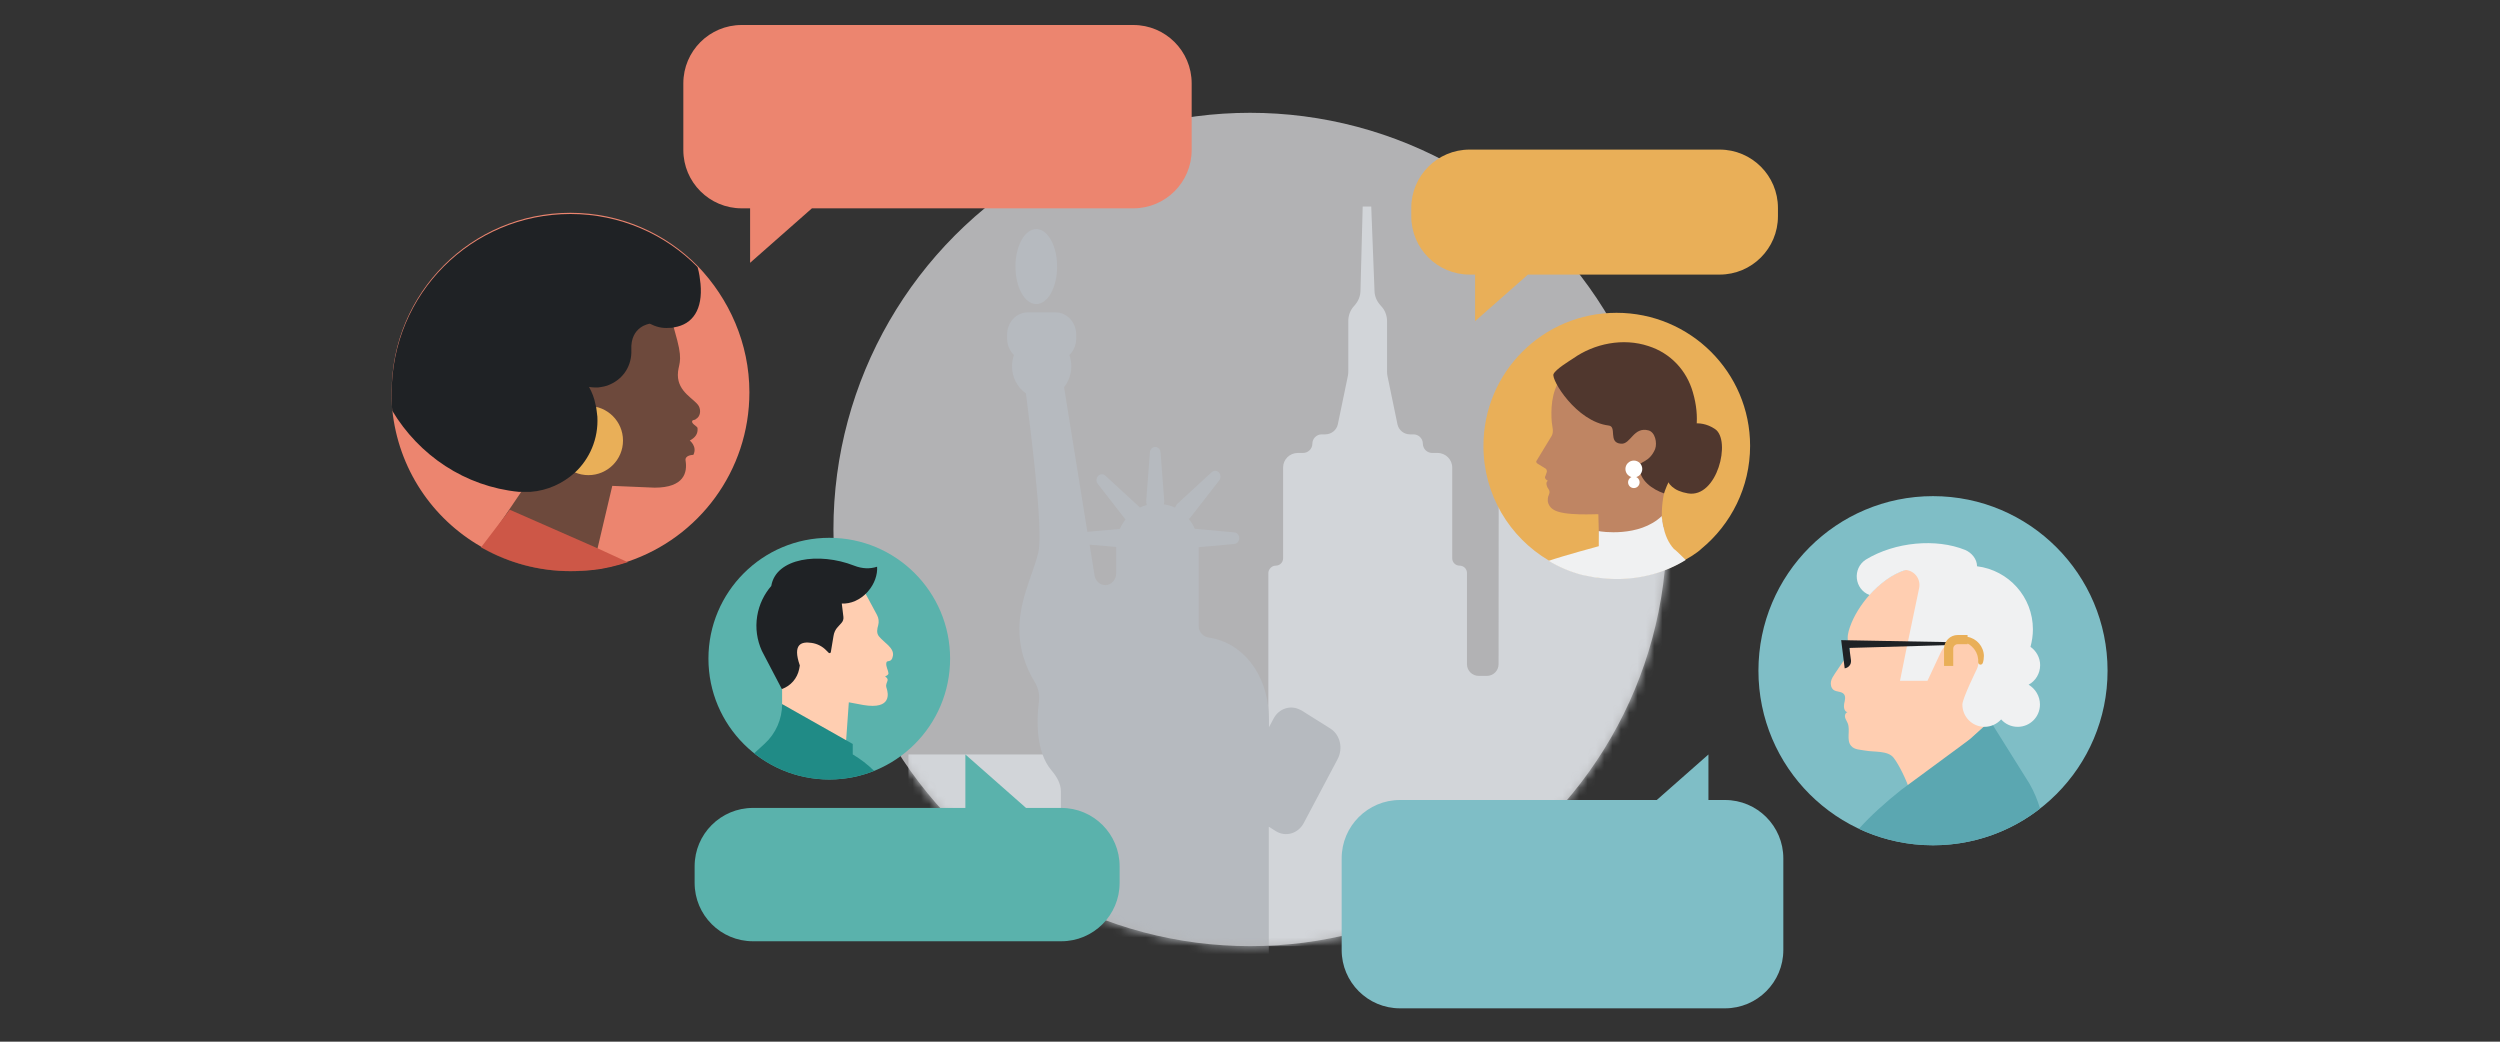 <svg width="300" height="125" viewBox="0 0 300 125" fill="none" xmlns="http://www.w3.org/2000/svg">
<rect x="0" y="0" width="300" height="125" fill="#333333" stroke="none"/>
<circle opacity="0.7" cx="150.012" cy="63.537" r="50" fill="#E8E9EB"/>
<mask id="mask0_233_16519" style="mask-type:alpha" maskUnits="userSpaceOnUse" x="100" y="13" width="101" height="101">
<circle cx="150.012" cy="63.537" r="50" fill="white"/>
</mask>
<g mask="url(#mask0_233_16519)">
<path d="M128.135 90.537H109.012V112.537H132.012V100.513C132.012 99.121 131.275 97.903 130.415 96.878C129.029 95.196 128.38 92.876 128.135 90.537Z" fill="#D2D5D9"/>
<path d="M202.484 70.373V68.797H202.062C201.29 68.797 200.658 68.17 200.658 67.403V59.513C200.658 59.485 200.644 59.471 200.644 59.443C200.602 58.704 199.998 58.119 199.253 58.119H181.234C180.475 58.119 179.885 58.704 179.843 59.443C179.843 59.471 179.829 79.713 179.829 79.713C179.829 80.48 179.197 81.107 178.425 81.107H177.441C176.669 81.107 176.037 80.48 176.037 79.713V70.01V68.755C176.037 68.268 175.644 67.877 175.152 67.877C174.661 67.877 174.267 67.487 174.267 66.999V56.111C174.267 55.136 173.481 54.355 172.498 54.355H172.245H171.866C171.248 54.355 170.742 53.853 170.742 53.24C170.742 52.626 170.236 52.124 169.618 52.124H169.197C168.467 52.124 167.849 51.623 167.694 50.912L166.5 45.14C166.458 44.959 166.444 44.764 166.444 44.583V38.532C166.444 37.835 166.177 37.166 165.686 36.678C165.672 36.664 165.658 36.651 165.658 36.637C165.222 36.163 164.956 35.563 164.941 34.922L164.548 24.787H163.523L163.256 34.922C163.242 35.549 162.989 36.149 162.582 36.609C162.568 36.637 162.554 36.651 162.526 36.678C162.048 37.18 161.795 37.835 161.795 38.519V44.583C161.795 44.764 161.781 44.959 161.739 45.14L160.545 50.898C160.405 51.609 159.759 52.124 159.029 52.124H158.607C157.989 52.124 157.484 52.626 157.484 53.24C157.484 53.853 156.978 54.355 156.36 54.355H155.728C154.759 54.355 153.972 55.136 153.972 56.097V66.999C153.972 67.487 153.579 67.877 153.088 67.877C152.779 67.877 152.526 68.044 152.371 68.268C152.273 68.407 152.203 68.574 152.203 68.755V90.057C152.203 90.823 151.571 91.451 150.798 91.451H149.815C149.043 91.451 148.411 90.823 148.411 90.057V79.736C148.411 79.248 148.144 78.83 147.75 78.593C147.526 83.454 147.287 78.342 147.006 78.342L135.391 73.342H134.45C134.169 73.342 133.916 73.439 133.706 73.593C133.326 73.844 133.045 74.248 133.045 74.736V88.426C133.116 88.454 133.172 88.481 133.242 88.509L137.189 90.768C138.537 91.534 138.986 93.249 138.214 94.573L133.565 102.575C132.793 103.914 131.065 104.36 129.731 103.593L128.762 103.035V113.537H165.279L202.512 107.287L202.484 70.373Z" fill="#D2D5D9"/>
<path d="M159.628 87.415L156.181 85.251C156.12 85.211 156.071 85.198 156.009 85.171C154.869 84.57 153.47 85.011 152.832 86.226L152.268 87.281V86.213C152.268 85.999 152.256 85.799 152.244 85.599C152.011 80.912 149.189 77.12 145.043 76.505C144.381 76.412 143.841 75.838 143.841 75.117V70.964V65.663L148.122 65.275C148.453 65.249 148.711 64.942 148.711 64.581C148.711 64.221 148.453 63.914 148.122 63.887L143.375 63.46C143.191 63.019 142.946 62.632 142.651 62.271C142.725 62.218 142.799 62.178 142.848 62.098L146.307 57.651C146.528 57.371 146.503 56.957 146.27 56.703C146.037 56.449 145.657 56.423 145.399 56.663L141.314 60.428C141.167 60.562 141.069 60.736 141.008 60.922C140.591 60.709 140.137 60.589 139.659 60.522C139.695 60.388 139.72 60.242 139.708 60.081L139.266 54.273C139.241 53.912 138.959 53.632 138.628 53.632C138.297 53.632 138.015 53.912 137.99 54.273L137.549 60.081C137.536 60.268 137.561 60.442 137.622 60.602C137.328 60.682 137.046 60.776 136.776 60.909C136.764 60.896 136.751 60.869 136.727 60.842L132.642 57.077C132.385 56.837 132.004 56.863 131.771 57.117C131.538 57.371 131.514 57.785 131.735 58.065L135.059 62.338C134.789 62.685 134.568 63.059 134.384 63.473L130.483 63.82L128.668 52.55L127.687 46.461C128.226 45.78 128.558 44.913 128.558 43.938C128.558 43.47 128.472 43.016 128.325 42.602C128.828 42.108 129.146 41.414 129.146 40.626V40.159C129.146 38.69 128.042 37.488 126.693 37.488H123.308C121.958 37.488 120.854 38.69 120.854 40.159V40.626C120.854 41.414 121.173 42.122 121.676 42.602C121.529 43.016 121.443 43.47 121.443 43.938C121.443 45.313 122.118 46.528 123.111 47.209C123.516 50.32 123.909 53.592 124.215 56.569C124.682 61.136 124.915 64.968 124.596 66.317C124.583 66.397 124.547 66.477 124.534 66.557C124.203 67.853 123.59 69.322 123.087 70.977C122.155 74.022 121.64 77.667 124.203 81.913C124.62 82.594 124.78 83.435 124.669 84.237C124.632 84.477 124.608 84.744 124.583 84.998C124.559 85.225 124.547 85.465 124.534 85.719C124.498 86.48 124.51 87.281 124.583 88.082C124.743 89.698 125.197 91.3 126.19 92.462C126.791 93.17 127.307 94.011 127.307 94.972V100.487V112.488L152.256 115.488V100.487V99.205L153.102 99.739C154.28 100.474 155.776 100.033 156.451 98.764L160.511 91.1C161.21 89.778 160.805 88.149 159.628 87.415ZM133.943 65.636V68.787C133.943 69.575 133.354 70.216 132.63 70.216C131.992 70.216 131.452 69.722 131.342 69.041L130.753 65.356L133.943 65.636Z" fill="#B6BABF"/>
<path d="M124.354 36.488C125.735 36.488 126.854 34.474 126.854 31.988C126.854 29.503 125.735 27.488 124.354 27.488C122.974 27.488 121.854 29.503 121.854 31.988C121.854 34.474 122.974 36.488 124.354 36.488Z" fill="#B6BABF"/>
</g>
<path d="M210.012 53.511C210.012 58.462 207.722 62.935 204.155 65.863C203.889 66.129 203.569 66.342 203.25 66.555C203.25 66.555 203.037 66.715 202.93 66.768C202.717 66.875 202.504 67.035 202.291 67.141C199.895 68.632 197.02 69.431 194.038 69.431C193.24 69.431 192.494 69.377 191.749 69.271C191.749 69.271 191.749 69.271 191.696 69.271C191.642 69.271 191.589 69.271 191.536 69.271C190.95 69.164 190.418 69.058 189.885 68.951C188.448 68.579 187.063 67.993 185.839 67.248C181.153 64.479 178.012 59.367 178.012 53.511C178.012 44.672 185.146 37.537 193.985 37.537C202.824 37.537 210.012 44.672 210.012 53.511Z" fill="#E9AF58"/>
<path d="M184.508 55.641L185.466 56.227C185.572 56.28 185.626 56.44 185.626 56.6L185.466 57.079C185.466 57.132 185.413 57.132 185.413 57.185C185.306 57.505 185.785 57.718 185.785 57.718C185.679 57.665 185.572 57.878 185.572 57.984C185.572 58.091 185.572 58.197 185.626 58.304C185.626 58.357 185.679 58.41 185.679 58.463C185.785 58.623 185.945 58.836 185.945 59.049C185.945 59.209 185.839 59.422 185.785 59.581C185.732 59.741 185.732 59.901 185.732 60.061C185.732 60.38 185.945 60.859 186.371 61.126C187.543 61.977 191.749 61.658 191.802 61.711L191.855 63.788L191.909 65.811L200.481 66.131C200.108 65.864 199.416 62.67 199.416 61.871C199.416 58.943 200.215 57.185 201.493 55.215C202.558 53.565 203.196 51.914 203.143 49.944C202.824 41.585 194.571 40.413 191.642 42.224C191.642 42.224 189.033 43.289 187.33 45.418C186.105 46.962 186.105 49.358 186.211 50.636C186.265 51.222 186.478 51.755 186.211 52.287L184.401 55.269C184.295 55.375 184.348 55.535 184.508 55.641Z" fill="#BF8563"/>
<path d="M186.424 44.885C186.105 45.524 189.14 50.582 193.027 51.061C194.092 51.168 192.92 53.138 194.518 53.244C195.689 53.351 196.008 51.168 197.819 51.647C198.617 51.86 198.884 53.138 198.617 53.883C197.925 55.534 196.701 55.374 196.701 55.907C196.701 57.664 198.298 58.729 199.682 59.208C199.682 59.208 200.108 57.717 201.067 56.546C201.067 56.546 204.954 53.244 203.143 47.068C202.398 44.459 200.481 42.383 197.819 41.531C194.784 40.519 191.323 41.211 188.767 43.022C188.288 43.341 186.691 44.299 186.424 44.885Z" fill="#50372E"/>
<path d="M199.896 55.427C199.896 55.747 199.044 58.622 202.558 59.208C206.072 59.794 207.776 52.818 205.806 51.487C203.836 50.156 201.972 51.168 201.972 51.168L199.896 55.427Z" fill="#50372E"/>
<path d="M196.061 57.291C196.62 57.291 197.073 56.838 197.073 56.279C197.073 55.721 196.62 55.268 196.061 55.268C195.503 55.268 195.05 55.721 195.05 56.279C195.05 56.838 195.503 57.291 196.061 57.291Z" fill="white"/>
<path d="M196.061 58.569C196.444 58.569 196.753 58.259 196.753 57.877C196.753 57.495 196.444 57.185 196.061 57.185C195.679 57.185 195.369 57.495 195.369 57.877C195.369 58.259 195.679 58.569 196.061 58.569Z" fill="white"/>
<path d="M202.291 67.194C199.895 68.685 197.02 69.484 194.039 69.484C193.24 69.484 192.494 69.43 191.749 69.324C191.749 69.324 191.749 69.324 191.696 69.324C191.643 69.324 191.589 69.324 191.536 69.324C190.95 69.217 190.418 69.111 189.885 69.004C188.448 68.632 187.063 68.046 185.839 67.301C187.702 66.662 191.855 65.543 191.855 65.543V63.733C192.015 63.786 196.701 64.532 199.416 61.923C199.416 62.029 199.416 62.189 199.469 62.349C199.469 62.455 199.469 62.615 199.523 62.775C199.523 62.881 199.576 62.988 199.576 63.094C199.576 63.148 199.576 63.201 199.629 63.254C199.789 64.106 200.162 65.118 200.907 65.916C200.854 65.81 201.546 66.449 202.291 67.194Z" fill="#F0F1F2"/>
<path d="M99.512 93.537C107.52 93.537 114.012 87.045 114.012 79.037C114.012 71.029 107.52 64.537 99.512 64.537C91.504 64.537 85.012 71.029 85.012 79.037C85.012 87.045 91.504 93.537 99.512 93.537Z" fill="#5AB2AC"/>
<path d="M103.401 70.377L105.236 73.787C105.447 74.177 105.496 74.615 105.382 75.037C105.269 75.427 105.139 75.963 105.48 76.369C106.097 77.132 107.315 77.733 107.152 78.691C106.99 79.649 106.422 79.113 106.357 79.551C106.292 79.99 106.584 80.428 106.616 80.785C106.633 81.013 106.292 81.126 106.21 81.175C106.21 81.175 106.6 81.402 106.503 81.678C106.292 82.263 106.292 82.263 106.422 82.685C106.551 83.124 107.087 85.186 103.596 84.601L101.859 84.276L101.502 89.31L93.853 85.867V81.808L96.63 71.026L103.401 70.377Z" fill="#FFCEB1"/>
<path d="M104.164 70.961L104.148 70.978C104.132 70.994 104.115 71.01 104.099 71.042C103.222 72 102.069 72.488 101.014 72.423L101.209 74.03C101.241 74.29 101.16 74.55 100.982 74.745L100.527 75.248C100.251 75.54 100.088 75.897 100.024 76.303L99.699 78.252C99.683 78.382 99.52 78.414 99.439 78.333L99.179 78.073C98.708 77.57 98.075 77.245 97.393 77.148C96.191 76.969 95.071 77.245 95.98 79.859L95.899 80.298C95.672 81.402 94.892 82.311 93.821 82.685L91.823 78.869L91.418 78.09C90.849 76.823 90.622 75.394 90.865 73.916C91.093 72.536 91.694 71.302 92.554 70.312C93.106 66.951 98.302 66.236 102.492 67.876C103.482 68.266 104.408 68.282 105.252 68.006C105.317 68.964 104.944 70.068 104.164 70.961Z" fill="#1F2225"/>
<path fill-rule="evenodd" clip-rule="evenodd" d="M104.895 92.505C103.231 93.171 101.414 93.537 99.512 93.537C96.106 93.537 92.975 92.363 90.5 90.397L91.757 89.247C93.093 88.025 93.853 86.298 93.853 84.487L102.329 89.277V90.528C103.269 91.086 104.129 91.751 104.895 92.505Z" fill="#208B86"/>
<path d="M89.928 47.073C89.928 56.517 83.847 64.531 75.333 67.392C73.973 67.822 72.614 68.179 71.183 68.323C70.325 68.466 69.394 68.466 68.464 68.466C64.672 68.466 61.095 67.464 58.018 65.747C57.947 65.675 57.804 65.675 57.732 65.604C51.865 62.241 47.787 56.231 47.072 49.148C47 48.432 47 47.717 47 47.001C47 35.124 56.587 25.537 68.464 25.537C74.403 25.537 79.84 27.97 83.704 31.905C87.496 35.84 89.928 41.206 89.928 47.073Z" fill="#EC856F"/>
<path d="M83.132 50.435C82.774 50.792 83.704 51.15 83.704 51.365C83.776 52.08 83.418 52.51 82.774 52.867C82.774 52.867 83.704 53.583 83.204 54.584C83.204 54.584 82.13 54.584 82.273 55.3C82.488 56.659 82.13 58.52 78.553 58.52C78.41 58.52 73.473 58.305 73.473 58.305L71.684 65.889L71.112 68.393C70.253 68.536 69.323 68.536 68.393 68.536C64.601 68.536 61.024 67.535 57.947 65.817L61.095 61.167L62.598 58.949L63.528 57.59L68.679 38.057L80.198 37.413C80.413 38.057 80.628 38.701 80.843 39.273C80.986 39.774 81.129 40.346 81.272 40.847C81.987 43.566 81.343 43.709 81.343 44.997C81.343 47.072 83.347 47.859 83.847 48.718C84.134 49.218 84.062 50.005 83.49 50.292C83.49 50.363 83.347 50.363 83.132 50.435Z" fill="#6D493C"/>
<path d="M70.611 57.017C72.903 57.017 74.76 55.159 74.76 52.867C74.76 50.576 72.903 48.718 70.611 48.718C68.319 48.718 66.461 50.576 66.461 52.867C66.461 55.159 68.319 57.017 70.611 57.017Z" fill="#E9AF58"/>
<path d="M71.756 65.818L61.167 61.167L57.732 65.674C57.804 65.746 57.947 65.818 58.019 65.818C61.095 67.535 64.672 68.536 68.465 68.536C69.395 68.536 70.325 68.465 71.183 68.393C72.614 68.25 73.974 67.892 75.333 67.463L71.756 65.818Z" fill="#CD5747"/>
<path d="M80.913 39.274C80.699 39.345 80.484 39.345 80.27 39.345C79.411 39.417 78.696 39.202 77.98 38.844C77.98 38.844 75.619 39.131 75.762 41.992C75.834 43.853 74.832 45.427 73.186 46.142C72.757 46.357 72.256 46.428 71.755 46.5C71.398 46.5 71.04 46.5 70.682 46.428C71.04 47.072 71.326 47.788 71.469 48.575C71.469 48.646 71.541 48.789 71.541 48.861C71.612 49.219 71.612 49.577 71.684 50.006C71.827 52.653 70.754 55.086 68.965 56.731C67.534 58.019 65.674 58.878 63.671 59.021C63.313 59.021 62.955 59.021 62.669 59.021C62.526 59.021 62.383 59.021 62.24 59.021C55.8 58.377 50.291 54.656 47.072 49.29C47 48.575 47 47.859 47 47.144C47 35.267 56.587 25.68 68.464 25.68C74.403 25.68 79.84 28.112 83.704 32.047C83.918 32.763 83.99 33.407 84.062 34.051C84.348 37.127 83.132 38.916 80.913 39.274Z" fill="#1F2225"/>
<path d="M231.96 101.432C220.391 101.432 211.012 92.054 211.012 80.485C211.012 68.916 220.391 59.537 231.96 59.537C243.529 59.537 252.907 68.916 252.907 80.485C252.907 92.054 243.529 101.432 231.96 101.432Z" fill="#7FBEC6"/>
<path d="M239.227 74.924V86.128C239.227 86.195 239.227 86.284 239.204 86.351C239.182 86.529 239.115 86.707 239.048 86.863L238.892 86.462L236.442 88.667L229.248 94.793C229.203 94.793 229.159 94.815 229.136 94.748C228.802 93.701 227.911 91.786 227.221 90.917C226.53 90.048 224.904 90.271 223.835 90.071C223.234 89.959 222.543 89.981 222.143 89.514C221.519 88.823 222.076 87.643 221.719 86.774C221.63 86.551 221.474 86.329 221.407 86.084C221.341 85.838 221.452 85.527 221.697 85.46C221.296 85.393 221.229 84.836 221.296 84.457C221.385 84.057 221.519 83.611 221.274 83.299C220.984 82.943 220.383 83.054 220.026 82.787C219.737 82.564 219.648 82.141 219.715 81.785C219.781 81.428 220.004 81.117 220.205 80.805C220.695 80.07 221.207 79.335 221.697 78.6C221.831 78.399 221.964 78.199 221.987 77.976C222.031 77.664 221.875 77.352 221.786 77.04C221.63 76.461 221.786 75.838 221.987 75.258C222.454 73.9 223.323 72.541 224.325 71.405C225.305 70.291 226.441 69.378 227.555 68.821C227.889 68.665 228.223 68.532 228.535 68.42C228.58 68.398 228.646 68.398 228.691 68.376C230.295 67.93 231.542 68.086 232.21 68.264C232.277 68.287 232.344 68.287 232.433 68.309C232.745 68.376 233.079 68.42 233.413 68.465C234.638 68.599 235.752 69.044 236.665 69.757C238.224 70.937 239.227 72.808 239.227 74.924Z" fill="#FFCEB1"/>
<path fill-rule="evenodd" clip-rule="evenodd" d="M223.067 99.457C225.766 100.725 228.78 101.433 231.959 101.433C236.802 101.433 241.262 99.789 244.81 97.03C244.501 95.998 244.087 95.007 243.548 94.058C243.437 93.902 243.347 93.746 243.258 93.591L243.258 93.591L239.049 86.864L238.893 86.463L236.443 88.668L228.134 94.793C226.282 96.269 224.5 97.86 223.067 99.457Z" fill="#5BA7B1"/>
<path d="M244.795 84.547C244.795 86.039 243.592 87.22 242.122 87.22C241.343 87.22 240.63 86.886 240.14 86.329C239.65 86.863 238.937 87.22 238.157 87.22C236.665 87.22 235.485 86.017 235.485 84.547C235.485 83.812 237.244 80.248 237.244 80.248C237.757 79.023 237.177 77.642 235.952 77.13C235.396 76.885 234.772 76.885 234.237 77.085C233.992 77.174 233.77 77.286 233.569 77.442C233.28 77.664 233.034 77.954 232.879 78.31L231.297 81.696H228.001L228.847 77.486L228.958 76.974L230.295 70.581C230.518 69.512 229.783 68.51 228.713 68.398C227.043 68.866 225.484 70.136 224.348 71.405C222.521 70.715 222.254 68.22 223.902 67.151C227.421 65.013 232.344 64.59 235.819 65.993C236.598 66.327 237.244 67.084 237.244 67.953C241.031 68.421 243.949 71.628 243.949 75.526C243.949 76.261 243.837 76.951 243.659 77.62C244.35 78.11 244.817 78.912 244.817 79.825C244.817 80.827 244.261 81.718 243.436 82.164C244.238 82.654 244.795 83.522 244.795 84.547Z" fill="#F0F1F2"/>
<path d="M234.215 77.062C233.97 77.151 233.747 77.263 233.547 77.419L221.92 77.753L222.12 79.245C222.142 79.49 222.076 79.713 221.942 79.869C221.808 80.047 221.608 80.159 221.363 80.203L220.94 76.817L234.215 77.062Z" fill="#1F2225"/>
<path fill-rule="evenodd" clip-rule="evenodd" d="M234.928 76.2H236.108V76.425C237.198 76.608 238.048 77.585 238.068 78.712C238.068 79.001 238.024 79.291 237.935 79.558C237.89 79.669 237.779 79.758 237.667 79.758C237.511 79.758 237.378 79.625 237.378 79.469V79.447V79.135C237.316 78.311 236.809 77.597 236.108 77.224V77.303H234.928C234.631 77.303 234.388 77.546 234.388 77.843V79.914H233.285V77.843C233.285 76.937 234.022 76.2 234.928 76.2Z" fill="#E9AF58"/>
<path fill-rule="evenodd" clip-rule="evenodd" d="M168 121C164.134 121 161 117.866 161 114L161 103C161 99.134 164.134 96 168 96L198.813 96L205.012 90.537L205.012 96L207 96C210.866 96 214 99.134 214 103L214 114C214 117.866 210.866 121 207 121L168 121Z" fill="#7FBEC6"/>
<path fill-rule="evenodd" clip-rule="evenodd" d="M127.354 112.951C131.22 112.951 134.354 109.817 134.354 105.951L134.354 103.951C134.354 100.085 131.22 96.951 127.354 96.951L123.123 96.951L115.845 90.537L115.845 96.951L90.355 96.951C86.489 96.951 83.355 100.085 83.355 103.951L83.355 105.951C83.355 109.817 86.489 112.951 90.355 112.951L127.354 112.951Z" fill="#5AB2AC"/>
<path fill-rule="evenodd" clip-rule="evenodd" d="M206.354 17.951C210.22 17.951 213.354 21.085 213.354 24.951V25.951C213.354 29.817 210.22 32.951 206.354 32.951H183.35L177.012 38.537V32.951H176.354C172.488 32.951 169.354 29.817 169.354 25.951V24.951C169.354 21.085 172.488 17.951 176.354 17.951L206.354 17.951Z" fill="#E9AF58"/>
<path fill-rule="evenodd" clip-rule="evenodd" d="M136 3C139.866 3 143 6.134 143 10V18C143 21.866 139.866 25 136 25H97.43L90.012 31.537V25H89C85.134 25 82 21.866 82 18V10C82 6.134 85.134 3 89 3H136Z" fill="#EC856F"/>
</svg>
